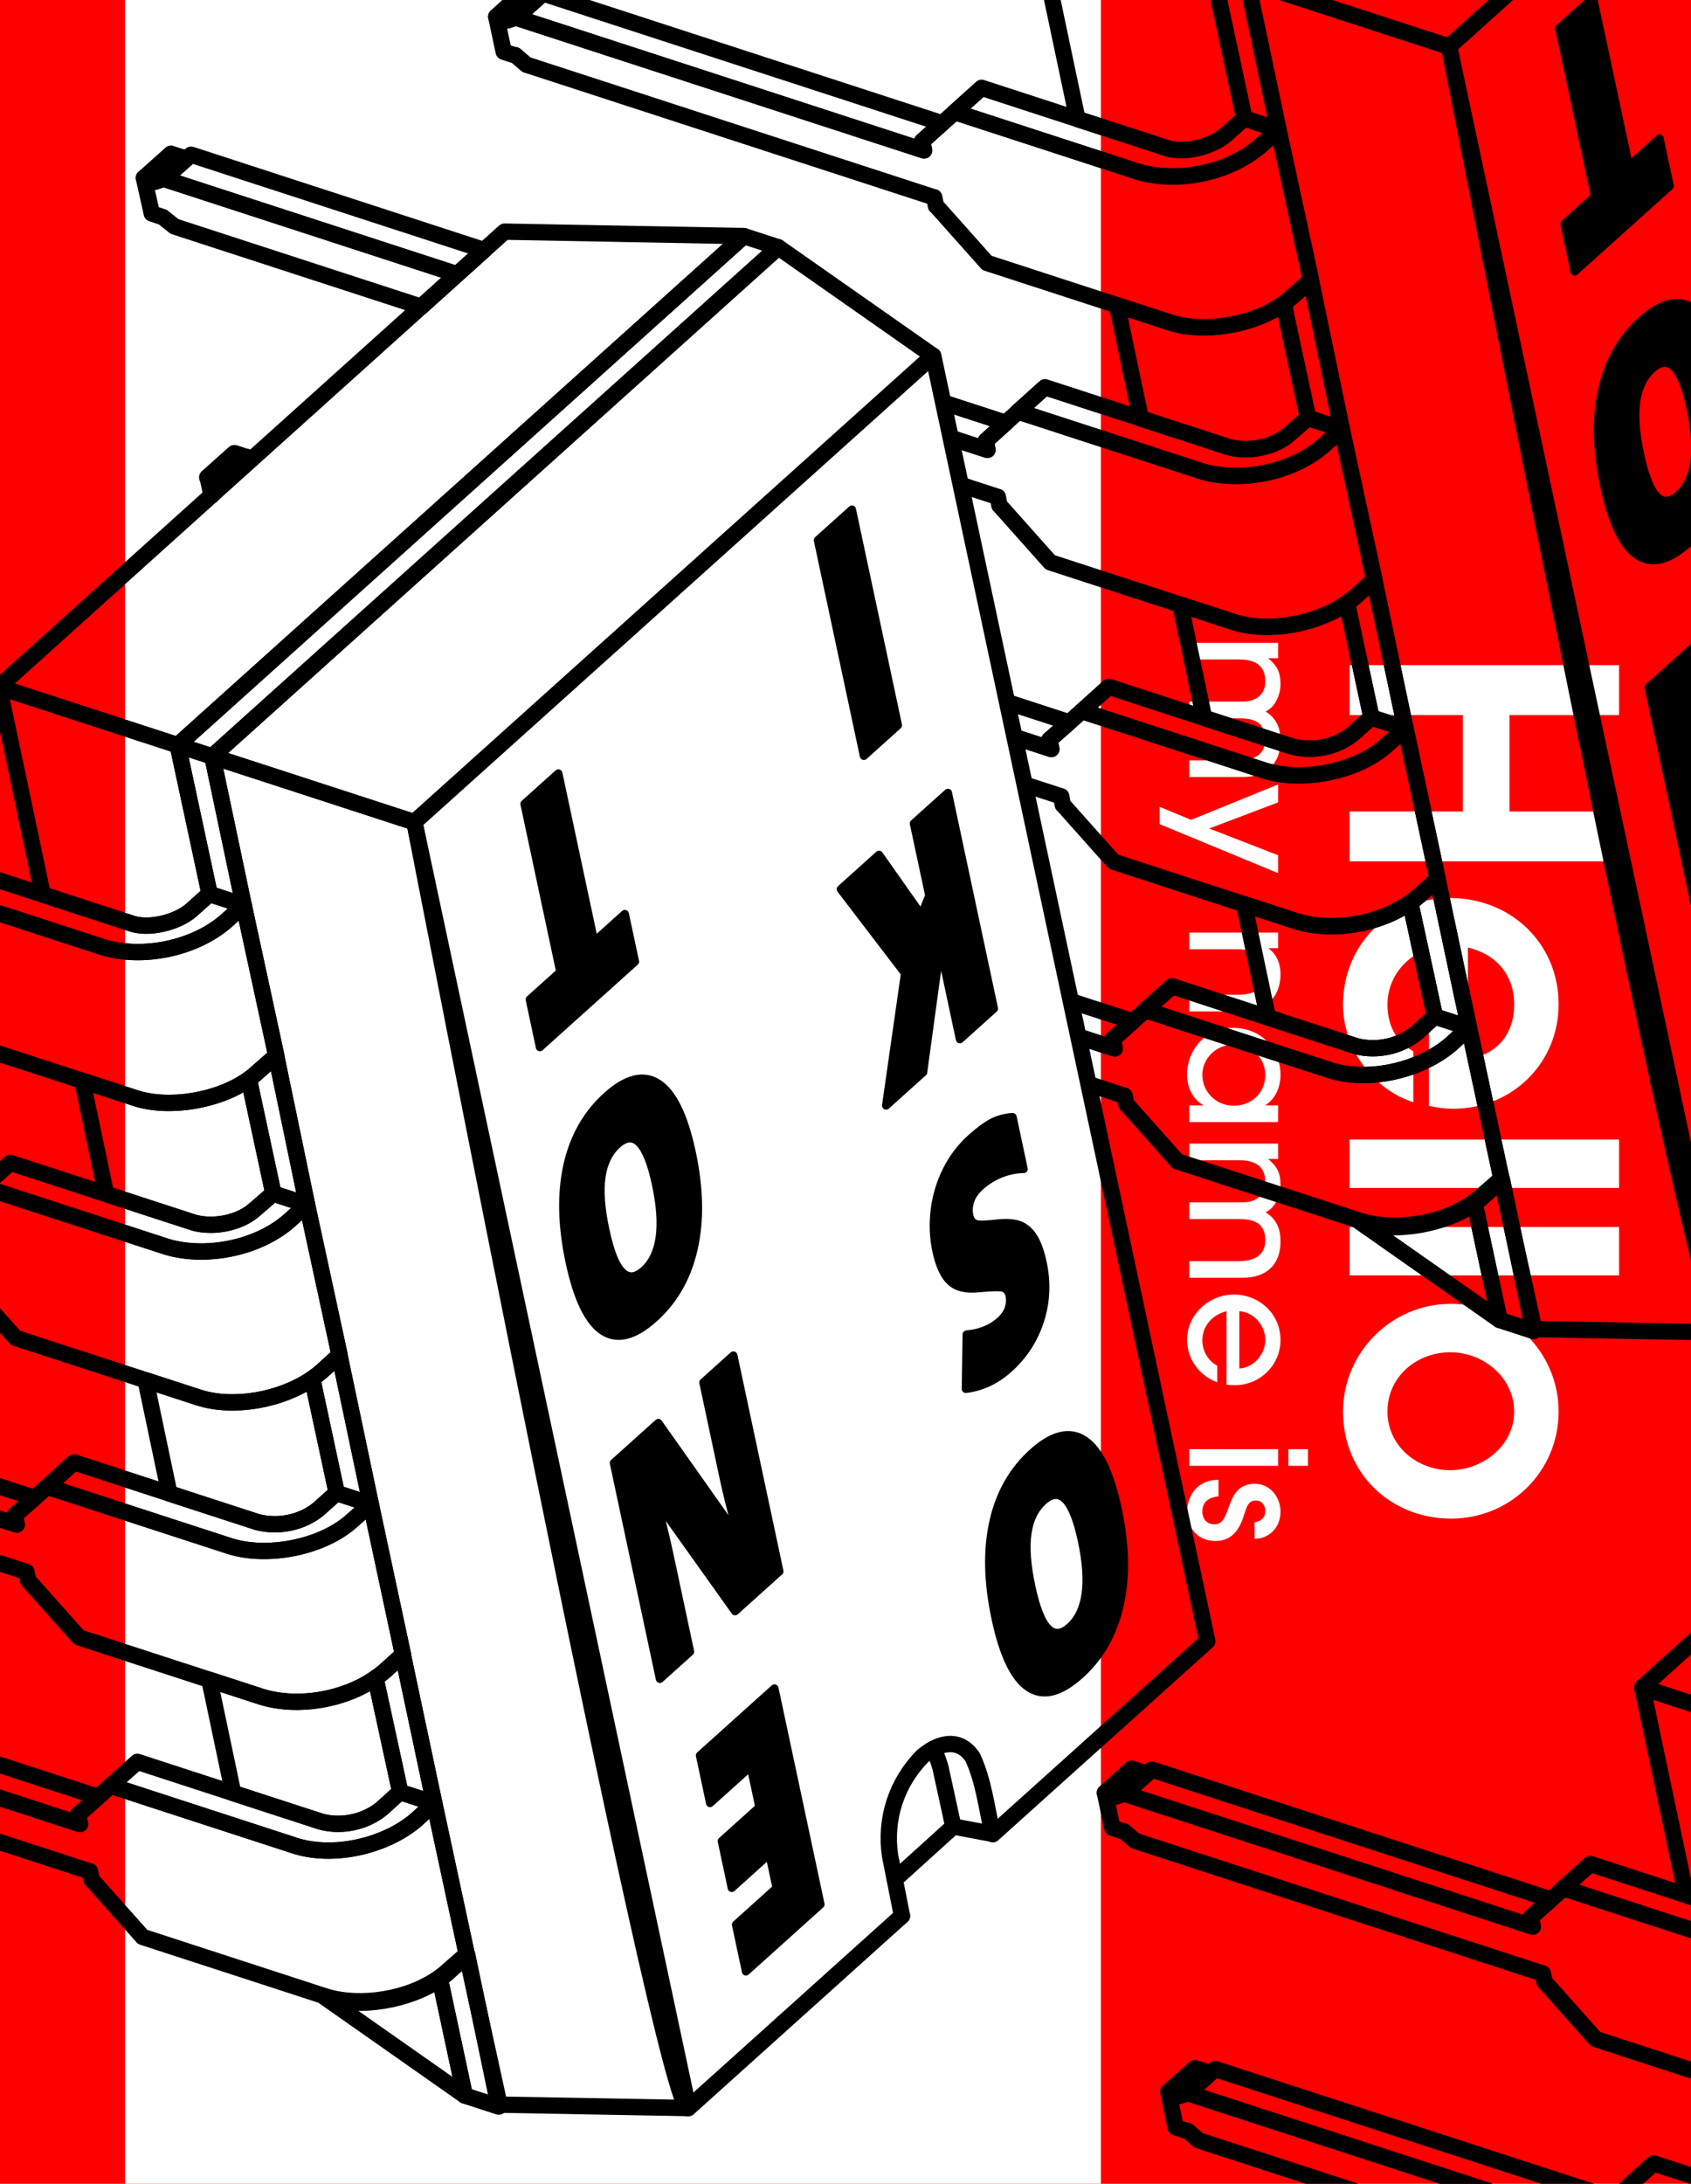 <?xml version="1.0" encoding="UTF-8"?>
<!-- Generated by Pixelmator Pro 3.7 -->
<svg width="639" height="825" viewBox="0 0 639 825" xmlns="http://www.w3.org/2000/svg">
    <g id="Group">
        <path id="Rectangle" fill="#ff0000" fill-rule="evenodd" stroke="none" d="M -62 -35 L -62 892 L 673 892 L 673 -35 Z"/>
        <path id="rect3773" fill="#ffffff" stroke="none" d="M 416 0 L 416 825 L 47.256 825 L 47.256 0 Z"/>
        <g id="text">
            <g id="text3761">
                <path id="path3955" fill="#ffffff" stroke="none" d="M 509.98 325.409 L 611.817 325.409 L 611.817 306.571 L 570.394 306.571 L 570.394 270.134 L 611.817 270.134 L 611.817 251.296 L 509.98 251.296 L 509.98 270.134 L 552.779 270.134 L 552.779 306.571 L 509.98 306.571 L 509.98 325.409"/>
                <path id="path3957" fill="#ffffff" stroke="none" d="M 549.201 418.866 C 571.357 418.866 588.972 401.678 588.972 379.403 C 588.972 356.303 570.807 339.253 547.963 339.253 C 525.256 339.253 507.503 356.716 507.503 379.541 C 507.503 395.766 518.513 411.441 534.063 416.391 L 534.063 397.141 C 527.32 393.428 524.292 386.966 524.292 379.541 C 524.292 371.978 528.146 365.103 534.476 360.978 C 536.128 359.878 537.917 358.916 539.981 358.503 L 539.981 417.766 C 543.008 418.453 546.173 418.866 549.201 418.866 M 554.706 400.166 L 554.706 357.953 C 565.577 360.566 572.183 368.403 572.183 379.541 C 572.183 390.678 565.715 398.378 554.706 400.166"/>
                <path id="path3959" fill="#ffffff" stroke="none" d="M 509.98 448.789 L 611.817 448.789 L 611.817 430.502 L 509.98 430.502 L 509.98 448.789"/>
                <path id="path3961" fill="#ffffff" stroke="none" d="M 509.98 481.822 L 611.817 481.822 L 611.817 463.534 L 509.98 463.534 L 509.98 481.822"/>
                <path id="path3963" fill="#ffffff" stroke="none" d="M 548.375 573.704 C 570.807 573.704 588.972 555.829 588.972 533.279 C 588.972 510.729 570.532 492.579 548.1 492.579 C 525.806 492.579 507.503 511.004 507.503 533.279 C 507.503 556.379 525.256 573.704 548.375 573.704 M 547.963 555.416 C 535.439 555.416 524.292 546.204 524.292 533.279 C 524.292 520.079 535.302 510.866 548.1 510.866 C 560.486 510.866 572.183 520.354 572.183 533.279 C 572.183 546.204 560.21 555.416 547.963 555.416"/>
            </g>
            <g id="text3769">
                <path id="path3966" fill="#ffffff" stroke="none" d="M 449.429 293.544 L 469.653 293.544 C 478.312 293.544 483.883 288.764 483.883 279.871 C 483.883 274.97 482.369 271.401 478.251 268.799 C 482.006 267.045 483.883 262.326 483.883 258.393 C 483.883 253.977 482.611 251.557 479.341 248.774 L 479.341 248.653 L 482.974 248.653 L 482.974 242.845 L 449.429 242.845 L 449.429 249.137 L 468.139 249.137 C 473.771 249.137 478.13 250.952 478.13 257.425 C 478.13 260.027 477.222 262.205 474.982 263.657 C 472.741 265.048 470.622 265.048 468.079 265.048 L 449.429 265.048 L 449.429 271.34 L 468.139 271.34 C 473.649 271.34 478.13 272.792 478.13 279.326 C 478.13 285.497 473.347 287.252 468.079 287.252 L 449.429 287.252 L 449.429 293.544"/>
                <path id="path3968" fill="#ffffff" stroke="none" d="M 482.974 329.868 L 482.974 323.092 L 456.937 312.989 L 482.974 303.127 L 482.974 296.351 L 450.095 309.722 L 438.227 304.821 L 438.227 311.355 L 482.974 329.868"/>
                <path id="path3970" fill="#ffffff" stroke="none" d="M 449.429 382.088 L 469.29 382.088 C 472.257 382.088 475.345 381.604 477.888 379.971 C 482.006 377.369 483.883 372.892 483.883 368.113 C 483.883 364.241 482.611 360.732 479.402 358.312 L 479.402 358.191 L 482.974 358.191 L 482.974 352.322 L 449.429 352.322 L 449.429 358.614 L 467.715 358.614 C 473.347 358.614 478.13 361.276 478.13 367.447 C 478.13 374.102 473.347 375.796 467.655 375.796 L 449.429 375.796 L 449.429 382.088"/>
                <path id="path3972" fill="#ffffff" stroke="none" d="M 449.429 423.897 L 482.974 423.897 L 482.974 417.605 L 478.251 417.605 L 478.251 417.484 C 482.066 415.003 483.883 410.587 483.883 406.11 C 483.883 395.946 476.253 388.323 466.081 388.323 C 455.968 388.323 448.581 396.067 448.581 406.11 C 448.581 410.708 450.579 415.124 454.636 417.484 L 454.636 417.605 L 449.429 417.605 L 449.429 423.897 M 466.141 417.726 C 459.662 417.726 454.334 412.583 454.334 406.049 C 454.334 399.636 459.844 394.615 466.141 394.615 C 472.681 394.615 478.13 399.455 478.13 406.11 C 478.13 412.946 472.862 417.726 466.141 417.726"/>
                <path id="path3974" fill="#ffffff" stroke="none" d="M 449.429 482.724 L 469.653 482.724 C 478.312 482.724 483.883 477.945 483.883 469.051 C 483.883 464.151 482.369 460.581 478.251 457.98 C 482.006 456.225 483.883 451.506 483.883 447.574 C 483.883 443.157 482.611 440.737 479.341 437.954 L 479.341 437.833 L 482.974 437.833 L 482.974 432.025 L 449.429 432.025 L 449.429 438.317 L 468.139 438.317 C 473.771 438.317 478.13 440.132 478.13 446.606 C 478.13 449.207 477.222 451.385 474.982 452.837 C 472.741 454.229 470.622 454.229 468.079 454.229 L 449.429 454.229 L 449.429 460.521 L 468.139 460.521 C 473.649 460.521 478.13 461.973 478.13 468.507 C 478.13 474.678 473.347 476.432 468.079 476.432 L 449.429 476.432 L 449.429 482.724"/>
                <path id="path3976" fill="#ffffff" stroke="none" d="M 466.625 523.302 C 476.071 523.302 483.883 515.74 483.883 506.241 C 483.883 496.44 475.95 489.059 466.262 489.059 C 456.877 489.059 448.581 496.561 448.581 506.12 C 448.581 513.44 453.122 519.672 459.965 522.213 L 459.965 515.921 C 456.453 514.106 454.334 510.294 454.334 506.362 C 454.334 500.856 458.269 496.621 463.477 495.351 L 463.477 523.12 C 464.506 523.241 465.596 523.302 466.625 523.302 M 468.321 517.01 L 468.321 495.351 C 473.831 495.714 478.13 500.736 478.13 506.18 C 478.13 511.625 473.831 516.647 468.321 517.01"/>
                <path id="path3978" fill="#ffffff" stroke="none" d="M 486.85 553.764 L 494.237 553.764 L 494.237 547.472 L 486.85 547.472 L 486.85 553.764 M 449.429 553.764 L 482.974 553.764 L 482.974 547.472 L 449.429 547.472 L 449.429 553.764"/>
                <path id="path3980" fill="#ffffff" stroke="none" d="M 459.299 582.155 C 465.778 582.155 468.503 577.557 470.198 572.052 C 470.925 569.753 471.591 566.849 474.558 566.849 C 476.798 566.849 478.13 568.664 478.13 570.781 C 478.13 573.322 476.495 574.774 474.073 575.077 L 474.073 581.369 C 479.886 581.248 483.883 576.831 483.883 571.084 C 483.883 565.578 479.947 560.557 474.194 560.557 C 462.326 560.557 465.959 575.863 458.935 575.863 C 456.029 575.863 454.334 573.806 454.334 571.023 C 454.334 567.272 456.998 565.578 460.449 565.336 L 460.449 559.044 C 455.181 559.044 451.124 561.646 449.368 566.607 C 448.884 567.998 448.581 569.45 448.581 570.902 C 448.581 577.315 452.699 582.155 459.299 582.155"/>
            </g>
        </g>
    </g>
    <g id="dip8-bw-copy">
        <g id="g2881-3">
            <g id="text8475-8-8"/>
            <g id="g6263-2">
                <g id="g2343-6">
                    <path id="path5131-8" fill="none" stroke="#000000" stroke-width="6.176" stroke-linecap="round" stroke-linejoin="round" d="M 731.84 430.786 L 651.131 503.384 C 643.04 510.662 547.609 17.627 547.609 17.627 M 743.556 -158.61 L 743.641 -158.611 L 847.207 327.013 L 766.147 399.926"/>
                    <path id="polygon5135-9" fill="none" stroke="#000000" stroke-width="6.176" stroke-linecap="round" stroke-linejoin="round" d="M 245.708 223.295 L 249.994 224.69 L 239.818 233.844 L 235.611 232.475 L 235.611 232.387 Z"/>
                    <path id="polygon5137-1" fill="none" stroke="#000000" stroke-width="6.176" stroke-linecap="round" stroke-linejoin="round" d="M 273.932 337.814 L 263.755 346.968 L 259.548 345.599 L 259.548 345.511 L 269.645 336.419 Z"/>
                    <path id="polygon5151-4" fill="none" stroke="#000000" stroke-width="6.176" stroke-linecap="round" stroke-linejoin="round" d="M 267.074 345.941 L 267.153 345.878 L 277.25 336.787 L 428.066 385.856 L 420.486 392.607 L 421.223 396.095 Z"/>
                    <path id="polygon5153-8" fill="none" stroke="#000000" stroke-width="6.176" stroke-linecap="round" stroke-linejoin="round" d="M 243.139 232.817 L 243.216 232.754 L 253.264 223.822 L 404.05 272.882 L 396.548 279.483 L 397.286 282.97 Z"/>
                    <path id="path5155-8" fill="none" stroke="#000000" stroke-width="6.176" stroke-linecap="round" stroke-linejoin="round" d="M 531.116 275.25 L 543.256 332.014 L 543.191 332.025 L 543.227 332.183 L 543.139 332.184 L 536.428 338.251 C 535.324 339.206 534.154 340.115 532.885 340.958 C 521.065 349.229 503.76 352.142 490.2 348.137 L 470.117 341.603 L 420.824 325.565 L 401.667 304.058 L 401.602 304.067 L 401.016 300.833 L 400.952 300.841 L 246.8 250.687 L 242.756 247.118 L 242.657 247.232 L 238.371 245.837 L 235.606 232.473 L 239.816 233.843 L 243.213 232.753 L 243.132 232.815 L 397.281 282.969 L 396.54 279.48 L 404.042 272.879 L 408.843 268.648 L 478.014 291.153 C 492.368 295.589 513.162 291.5 524.243 281.265 Z"/>
                    <path id="path5157-7" fill="none" stroke="#000000" stroke-width="6.176" stroke-linecap="round" stroke-linejoin="round" d="M 266.693 360.242 L 266.594 360.356 L 262.308 358.961 L 259.546 345.598 L 263.753 346.967 L 267.15 345.878 L 267.069 345.939 L 421.221 396.094 L 420.48 392.605 L 428.061 385.854 L 432.833 381.617 L 502 404.12 C 516.712 409.083 536.67 404.487 548.336 394.442 L 555.101 388.217 L 567.349 445.189 L 567.284 445.2 L 567.318 445.357 L 567.233 445.358 L 560.357 451.373 C 559.309 452.346 558.162 453.263 556.978 454.106 C 545.352 462.408 527.256 465.24 514.125 461.26 L 494.041 454.726 L 444.909 438.74 L 425.751 417.233 L 425.655 417.26 L 424.98 413.939 L 424.883 413.966 L 270.895 363.865 Z"/>
                    <path id="path5169-1" fill="none" stroke="#000000" stroke-width="6.176" stroke-linecap="round" stroke-linejoin="round" d="M 432.84 381.616 L 432.784 381.598 L 442.909 372.603 L 479.107 384.38 L 512.128 395.124 L 512.289 395.176 C 520.179 397.275 529.023 395.354 535.322 390.205 L 542.164 384.005 L 542.243 384.03 L 555.1 388.213 L 548.334 394.439 C 536.669 404.481 516.707 409.078 501.998 404.117 Z"/>
                    <path id="path5171-9" fill="none" stroke="#000000" stroke-width="6.176" stroke-linecap="round" stroke-linejoin="round" d="M 408.798 268.633 L 418.974 259.479 L 455.011 271.204 L 488.19 282 C 496.1 284.046 505.063 282.31 511.387 277.082 L 518.154 271.032 L 518.26 271.067 L 531.116 275.25 L 524.243 281.265 C 513.163 291.497 492.369 295.587 478.014 291.153 L 408.848 268.649 Z"/>
                    <path id="path5173-3" fill="none" stroke="#000000" stroke-width="6.176" stroke-linecap="round" stroke-linejoin="round" d="M 384.781 155.483 L 384.702 155.457 L 394.878 146.304 L 431.076 158.081 L 464.256 168.876 L 464.417 168.929 C 471.849 170.908 481.62 169.025 487.293 163.907 L 494.219 157.909 L 494.325 157.944 L 507.025 162.076 L 500.311 168.143 C 488.589 178.461 469.004 182.447 454.085 178.032 Z"/>
                    <path id="path5175-1" fill="none" stroke="#000000" stroke-width="6.176" stroke-linecap="round" stroke-linejoin="round" d="M 446.019 228.426 L 396.884 212.44 L 377.727 190.933 L 377.662 190.942 L 377.073 187.707 L 377.009 187.715 L 222.86 137.562 L 218.813 133.992 L 218.714 134.106 L 214.269 132.66 L 211.505 119.296 L 215.868 120.715 L 219.052 119.732 L 218.971 119.794 L 373.123 169.948 L 372.543 166.512 L 380.046 159.739 L 384.77 155.482 L 454.063 178.028 C 468.981 182.446 488.566 178.459 500.289 168.138 L 507.003 162.071 L 519.302 218.887 L 519.237 218.898 L 519.271 219.055 L 519.185 219.057 L 512.471 225.124 C 511.368 226.078 510.199 226.989 508.957 227.84 C 497.19 235.949 479.174 239.161 466.089 234.96 L 446.018 228.429 Z"/>
                    <path id="polygon5177-1" fill="none" stroke="#000000" stroke-width="6.176" stroke-linecap="round" stroke-linejoin="round" d="M 373.138 169.953 L 218.989 119.8 L 219.068 119.737 L 229.165 110.646 L 380.063 159.742 L 372.559 166.517 Z"/>
                    <path id="polygon5179-4" fill="none" stroke="#000000" stroke-width="6.176" stroke-linecap="round" stroke-linejoin="round" d="M 221.563 110.279 L 226.005 111.724 L 215.881 120.719 L 211.515 119.299 L 211.514 119.211 Z"/>
                    <path id="polygon5181-9" fill="none" stroke="#000000" stroke-width="6.176" stroke-linecap="round" stroke-linejoin="round" d="M 197.623 -2.846 L 201.909 -1.451 L 191.733 7.702 L 187.526 6.334 L 187.526 6.246 Z"/>
                    <path id="polygon5183-5" fill="none" stroke="#000000" stroke-width="6.176" stroke-linecap="round" stroke-linejoin="round" d="M 349.201 56.829 L 195.054 6.676 L 195.13 6.613 L 205.228 -2.478 L 356.043 46.591 L 348.466 53.342 Z"/>
                    <path id="path5185-9" fill="none" stroke="#000000" stroke-width="6.176" stroke-linecap="round" stroke-linejoin="round" d="M 483.083 48.95 L 495.379 105.765 L 495.316 105.777 L 495.35 105.934 L 495.265 105.935 L 488.389 111.95 C 487.368 112.931 486.223 113.849 485.031 114.716 C 473.561 122.893 454.885 125.975 442.161 121.835 L 422.079 115.302 L 372.947 99.316 L 353.787 77.808 L 353.693 77.836 L 353.015 74.514 L 352.921 74.542 L 198.931 24.44 L 194.725 20.819 L 194.626 20.933 L 190.34 19.538 L 187.526 6.334 L 191.733 7.702 L 195.13 6.613 L 195.049 6.675 L 349.198 56.828 L 348.461 53.341 L 356.04 46.593 L 360.814 42.352 L 429.977 64.855 C 445.044 69.348 464.437 65.329 476.368 55.019 Z"/>
                    <path id="path5187-0" fill="none" stroke="#000000" stroke-width="6.176" stroke-linecap="round" stroke-linejoin="round" d="M 360.764 42.333 L 370.94 33.179 L 407.136 44.956 L 440.157 55.7 L 440.318 55.752 C 447.106 58.282 458.055 55.466 463.353 50.782 L 470.12 44.732 L 470.226 44.767 L 483.085 48.951 L 476.371 55.018 C 464.441 65.327 445.053 69.348 429.981 64.853 L 360.817 42.35 Z"/>
                    <path id="path5197-7" fill="none" stroke="#000000" stroke-width="6.176" stroke-linecap="round" stroke-linejoin="round" d="M 566.64 498.661 L 513.475 461.35 L 514.425 461.659 C 526.567 466.078 545.941 462.638 557.221 454.688 L 557.247 454.697 Z"/>
                    <path id="path5199-5" fill="none" stroke="#000000" stroke-width="6.176" stroke-linecap="round" stroke-linejoin="round" d="M 567.615 445.755 L 579.497 502.842 L 566.641 498.659 L 557.243 454.699 L 557.217 454.69 C 558.432 453.824 559.577 452.913 560.604 451.933 L 567.529 445.759 Z"/>
                    <path id="path5213-0" fill="none" stroke="#000000" stroke-width="6.176" stroke-linecap="round" stroke-linejoin="round" d="M 542.167 384.005 L 535.324 390.206 C 529.026 395.355 520.177 397.274 512.292 395.177 L 512.13 395.124 L 479.112 384.382 L 470.12 341.604 L 490.202 348.138 C 503.764 352.141 521.068 349.227 532.887 340.959 L 532.916 340.968 L 542.227 383.937 Z"/>
                    <path id="path5215-6" fill="none" stroke="#000000" stroke-width="6.176" stroke-linecap="round" stroke-linejoin="round" d="M 542.219 383.935 L 532.908 340.966 L 532.879 340.956 C 534.149 340.111 535.324 339.206 536.423 338.25 L 543.134 332.182 L 543.222 332.181 L 555.099 388.216 L 542.242 384.033 Z"/>
                    <path id="path5217-4" fill="none" stroke="#000000" stroke-width="6.176" stroke-linecap="round" stroke-linejoin="round" d="M 518.151 271.031 L 511.384 277.081 C 505.06 282.309 496.098 284.046 488.188 281.999 L 455.008 271.203 L 446.019 228.426 L 466.101 234.96 C 479.186 239.159 497.201 235.95 508.968 227.841 L 518.227 270.968 Z"/>
                    <path id="path5219-7" fill="none" stroke="#000000" stroke-width="6.176" stroke-linecap="round" stroke-linejoin="round" d="M 518.23 270.969 L 508.971 227.841 C 510.214 226.988 511.387 226.082 512.485 225.125 L 519.199 219.059 L 519.285 219.057 L 531.11 275.251 L 518.253 271.068 Z"/>
                    <path id="path5221-8" fill="none" stroke="#000000" stroke-width="6.176" stroke-linecap="round" stroke-linejoin="round" d="M 494.214 157.907 L 487.288 163.905 C 481.614 169.023 471.844 170.904 464.412 168.927 L 464.25 168.875 L 431.071 158.079 L 422.079 115.302 L 442.161 121.835 C 454.89 125.977 473.566 122.895 485.031 114.716 L 494.29 157.844 Z"/>
                    <path id="path5223-4" fill="none" stroke="#000000" stroke-width="6.176" stroke-linecap="round" stroke-linejoin="round" d="M 494.295 157.846 L 485.036 114.718 C 486.229 113.848 487.376 112.934 488.395 111.951 L 495.27 105.937 L 495.355 105.936 L 507.019 162.077 L 494.319 157.944 Z"/>
                    <path id="path5225-0" fill="none" stroke="#000000" stroke-width="6.176" stroke-linecap="round" stroke-linejoin="round" d="M 470.118 44.732 L 463.351 50.781 C 458.053 55.463 447.098 58.28 440.316 55.751 L 440.154 55.699 L 407.136 44.956 L 390.605 -33.456 L 458.152 -11.479 L 470.194 44.669 Z"/>
                    <path id="polygon5227-0" fill="none" stroke="#000000" stroke-width="6.176" stroke-linecap="round" stroke-linejoin="round" d="M 471.169 -7.243 L 471.249 -7.217 L 483.083 48.95 L 470.224 44.766 L 470.196 44.669 L 458.152 -11.479 L 458.31 -11.427 Z"/>
                    <path id="polygon5229-6" fill="none" stroke="#000000" stroke-width="6.176" stroke-linecap="round" stroke-linejoin="round" d="M 471.248 -7.305 L 471.169 -7.243 L 458.31 -11.427 L 458.152 -11.479 L 672.065 -203.815 L 685.082 -199.58 Z"/>
                    <path id="polygon5231-2" fill="none" stroke="#000000" stroke-width="6.176" stroke-linecap="round" stroke-linejoin="round" d="M 390.605 -33.456 L 390.601 -33.544 L 470.918 -105.843 L 477.746 -111.99 L 550.142 -177.122 L 563.753 -189.372 L 573.93 -198.526 L 581.669 -205.488 L 672.065 -203.815 L 458.152 -11.479 Z"/>
                    <path id="polygon5237-4" fill="none" stroke="#000000" stroke-width="6.176" stroke-linecap="round" stroke-linejoin="round" d="M 483.083 48.95 L 471.249 -7.217 L 471.328 -7.191 L 547.53 17.601 L 547.609 17.627 L 651.131 503.384 L 579.745 502.102 L 567.324 445.356 L 567.288 445.198 L 567.352 445.19 L 555.105 388.215 L 543.228 332.18 L 543.192 332.022 L 543.253 332.013 L 531.116 275.25 L 519.291 219.056 L 519.254 218.898 L 519.316 218.889 L 507.02 162.074 L 495.353 105.932 L 495.317 105.774 L 495.379 105.765 Z"/>
                    <path id="polygon5239-1" fill="none" stroke="#000000" stroke-width="6.176" stroke-linecap="round" stroke-linejoin="round" d="M 547.53 17.601 L 471.328 -7.191 L 471.249 -7.217 L 471.248 -7.305 L 685.082 -199.58 L 743.556 -158.61 L 547.608 17.539 Z"/>
                </g>
            </g>
            <g id="text8475-2-9-0-5">
                <path id="path13238-1-8" fill="#000000" stroke="#000000" stroke-width="3.088" stroke-linecap="round" stroke-linejoin="round" d="M 589.189 10.692 L 602.001 -0.816 L 615.54 62.687 L 627.12 52.282 L 630.963 70.283 L 595.014 102.596 L 591.175 84.585 L 602.725 74.205 Z M 606.241 183.737 C 603.316 170.016 603.051 157.827 605.443 147.171 C 607.837 136.515 612.808 127.794 620.356 121.01 C 627.798 114.315 634.273 112.768 639.781 116.37 C 645.268 119.987 649.473 128.662 652.4 142.373 C 655.292 155.947 655.533 168.071 653.117 178.754 C 650.692 189.479 645.714 198.231 638.187 205 C 630.639 211.785 624.16 213.376 618.75 209.783 C 613.343 206.18 609.174 197.495 606.241 183.737 Z M 638.88 154.396 C 635.519 138.633 630.647 133.621 624.269 139.35 C 621.025 142.265 619.031 146.344 618.292 151.566 C 617.529 156.815 618.011 163.498 619.738 171.604 C 621.474 179.747 623.556 185.027 625.981 187.456 C 628.39 189.948 631.175 189.768 634.334 186.928 C 640.756 181.157 642.274 170.306 638.88 154.396 Z M 622.969 259.689 L 639.778 244.573 L 669.353 286.453 L 669.647 286.186 C 667.308 277.52 665.631 270.81 664.617 266.046 L 656.78 229.282 L 668.134 219.076 L 685.521 300.637 L 668.779 315.696 L 639.437 274.525 L 639.239 274.71 C 641.296 282.651 642.854 289.119 643.917 294.102 L 651.777 330.987 L 640.357 341.251 Z M 655.494 370.187 L 683.659 344.855 L 701.052 426.439 L 672.885 451.779 L 669.114 434.086 L 684.463 420.278 L 681.727 407.441 L 667.514 420.228 L 663.743 402.537 L 677.956 389.752 L 674.673 374.35 L 659.324 388.155 Z M 712.933 -100.493 L 730.319 -19.011 L 717.443 -7.434 L 700.06 -88.926 Z M 708.71 42.918 L 723.172 29.922 L 739.19 52.665 L 742.153 45.35 L 736.337 18.088 L 749.209 6.521 L 766.599 88.027 L 753.728 99.594 L 746.174 64.189 C 745.993 66.969 745.428 71.615 744.473 78.147 L 739.847 112.078 L 725.838 124.667 L 732.997 74.707 Z M 744.858 179.603 C 743.779 174.547 743.566 169.376 744.219 164.092 C 744.878 158.843 746.377 153.868 748.72 149.145 C 751.073 144.459 754.14 140.412 757.922 137.017 C 761.079 134.176 763.807 132.168 766.106 130.982 C 768.412 129.843 770.924 129.179 773.64 128.999 L 777.828 148.628 C 774.925 148.668 772.028 149.252 769.127 150.401 C 766.234 151.586 763.686 153.166 761.481 155.152 C 759.578 156.862 758.302 158.675 757.656 160.58 C 757.015 162.532 756.884 164.401 757.265 166.187 C 757.501 167.305 757.893 168.1 758.434 168.593 C 758.962 169.137 759.718 169.474 760.7 169.613 C 761.661 169.767 764.134 169.621 768.11 169.196 C 771.718 168.831 774.541 169.083 776.582 169.95 C 778.602 170.834 780.303 172.405 781.686 174.665 C 783.048 176.94 784.158 180.084 785.012 184.105 C 786.614 191.616 786.275 198.903 783.995 205.954 C 781.713 213.016 777.793 219.047 772.236 224.048 C 767.329 228.457 761.909 231.003 755.971 231.695 L 756.267 211.15 C 761.444 210.663 765.645 208.964 768.867 206.065 C 770.531 204.571 771.633 202.984 772.177 201.295 C 772.719 199.616 772.833 198.025 772.515 196.541 C 772.175 194.938 771.393 193.937 770.172 193.528 C 768.93 193.135 765.821 193.187 760.847 193.672 C 756.088 194.183 752.53 193.33 750.174 191.105 C 747.804 188.942 746.035 185.098 744.858 179.603 Z M 767.209 318.438 C 764.281 304.716 764.012 292.526 766.402 281.869 C 768.795 271.201 773.762 262.48 781.309 255.694 C 788.744 249.009 795.218 247.462 800.73 251.054 C 806.218 254.671 810.424 263.346 813.351 277.068 C 816.247 290.644 816.489 302.769 814.077 313.453 C 811.652 324.189 806.678 332.942 799.153 339.712 C 791.608 346.498 785.131 348.089 779.724 344.486 C 774.316 340.883 770.142 332.207 767.209 318.438 Z M 799.835 289.094 C 796.474 273.319 791.602 268.307 785.223 274.047 C 781.981 276.962 779.987 281.041 779.25 286.264 C 778.489 291.513 778.972 298.197 780.702 306.304 C 782.44 314.447 784.52 319.738 786.945 322.168 C 789.357 324.649 792.142 324.469 795.299 321.628 C 801.719 315.856 803.234 305.005 799.835 289.094 Z"/>
            </g>
        </g>
    </g>
    <g id="dip8-bw-copy-2">
        <g id="g1">
            <g id="g2"/>
            <g id="g3">
                <g id="g4">
                    <path id="path1" fill="none" stroke="#000000" stroke-width="6.176" stroke-linecap="round" stroke-linejoin="round" d="M 614.781 826.483 L 614.702 826.457 L 624.878 817.304 L 661.076 829.081 L 694.256 839.876 L 694.417 839.929 C 701.849 841.908 711.62 840.025 717.293 834.907 L 724.219 828.909 L 724.325 828.944 L 737.025 833.076 L 730.311 839.143 C 718.589 849.461 699.004 853.447 684.085 849.032 Z"/>
                    <path id="path2" fill="none" stroke="#000000" stroke-width="6.176" stroke-linecap="round" stroke-linejoin="round" d="M 676.019 899.426 L 626.884 883.44 L 607.727 861.933 L 607.662 861.942 L 607.073 858.707 L 607.009 858.715 L 452.86 808.562 L 448.813 804.992 L 448.714 805.106 L 444.269 803.66 L 441.505 790.296 L 445.868 791.715 L 449.052 790.732 L 448.971 790.794 L 603.123 840.948 L 602.544 837.512 L 610.046 830.739 L 614.77 826.482 L 684.063 849.028 C 698.981 853.446 718.566 849.459 730.289 839.138 L 737.003 833.071 L 749.302 889.887 L 749.237 889.898 L 749.271 890.055 L 749.185 890.057 L 742.471 896.124 C 741.368 897.078 740.199 897.989 738.957 898.84 C 727.19 906.949 709.174 910.161 696.089 905.96 L 676.018 899.429 Z"/>
                    <path id="path3" fill="none" stroke="#000000" stroke-width="6.176" stroke-linecap="round" stroke-linejoin="round" d="M 603.138 840.953 L 448.989 790.8 L 449.068 790.737 L 459.165 781.646 L 610.063 830.742 L 602.559 837.517 Z"/>
                    <path id="path4" fill="none" stroke="#000000" stroke-width="6.176" stroke-linecap="round" stroke-linejoin="round" d="M 451.563 781.279 L 456.005 782.724 L 445.881 791.719 L 441.515 790.299 L 441.514 790.211 Z"/>
                    <path id="path5" fill="none" stroke="#000000" stroke-width="6.176" stroke-linecap="round" stroke-linejoin="round" d="M 427.623 668.154 L 431.909 669.549 L 421.733 678.702 L 417.526 677.334 L 417.526 677.246 Z"/>
                    <path id="path6" fill="none" stroke="#000000" stroke-width="6.176" stroke-linecap="round" stroke-linejoin="round" d="M 579.201 727.829 L 425.054 677.676 L 425.13 677.613 L 435.228 668.522 L 586.043 717.591 L 578.466 724.342 Z"/>
                    <path id="path7" fill="none" stroke="#000000" stroke-width="6.176" stroke-linecap="round" stroke-linejoin="round" d="M 713.083 719.95 L 725.379 776.765 L 725.316 776.777 L 725.35 776.934 L 725.265 776.935 L 718.389 782.95 C 717.368 783.931 716.223 784.849 715.031 785.716 C 703.561 793.893 684.885 796.975 672.161 792.835 L 652.079 786.302 L 602.947 770.316 L 583.787 748.808 L 583.693 748.836 L 583.015 745.514 L 582.921 745.542 L 428.931 695.44 L 424.725 691.819 L 424.626 691.933 L 420.34 690.538 L 417.526 677.334 L 421.733 678.702 L 425.13 677.613 L 425.049 677.675 L 579.198 727.828 L 578.461 724.341 L 586.04 717.593 L 590.814 713.352 L 659.977 735.855 C 675.044 740.348 694.437 736.329 706.368 726.019 Z"/>
                    <path id="path8" fill="none" stroke="#000000" stroke-width="6.176" stroke-linecap="round" stroke-linejoin="round" d="M 590.764 713.333 L 600.94 704.179 L 637.136 715.956 L 670.157 726.7 L 670.318 726.752 C 677.106 729.282 688.055 726.466 693.354 721.782 L 700.12 715.732 L 700.226 715.767 L 713.085 719.951 L 706.371 726.018 C 694.441 736.327 675.053 740.348 659.981 735.853 L 590.817 713.35 Z"/>
                    <path id="path9" fill="none" stroke="#000000" stroke-width="6.176" stroke-linecap="round" stroke-linejoin="round" d="M 700.118 715.732 L 693.351 721.781 C 688.053 726.463 677.098 729.28 670.316 726.751 L 670.154 726.699 L 637.136 715.956 L 620.605 637.544 L 688.152 659.521 L 700.194 715.669 Z"/>
                    <path id="path10" fill="none" stroke="#000000" stroke-width="6.176" stroke-linecap="round" stroke-linejoin="round" d="M 620.605 637.544 L 620.601 637.456 L 700.918 565.157 L 707.746 559.01 L 780.142 493.878 L 793.753 481.628 L 803.93 472.474 L 811.669 465.512 L 902.065 467.185 L 688.152 659.521 Z"/>
                    <path id="path11" fill="none" stroke="#000000" stroke-width="6.176" stroke-linecap="round" stroke-linejoin="round" d="M 713.083 719.95 L 701.249 663.783 L 701.328 663.809 L 777.53 688.601 L 777.609 688.627 L 881.131 1174.384 L 809.745 1173.102 L 797.324 1116.356 L 797.288 1116.198 L 797.352 1116.19 L 785.105 1059.215 L 773.228 1003.18 L 773.192 1003.022 L 773.253 1003.013 L 761.116 946.25 L 749.291 890.056 L 749.254 889.898 L 749.316 889.889 L 737.02 833.074 L 725.353 776.932 L 725.317 776.774 L 725.379 776.765 Z"/>
                </g>
            </g>
        </g>
    </g>
    <path id="Shape" fill="#ffffff" fill-rule="evenodd" stroke="none" d="M 48 215.34 C 63.112 201.941 70.151 195.591 73.391 192.586 C 78.875 187.497 79.242 186.88 78.714 183.628 C 78.196 180.432 78.57 179.74 83.117 175.487 C 87.74 171.163 88.356 170.884 91.954 171.492 C 95.658 172.118 96.153 171.853 103.661 165.218 C 107.972 161.409 120.628 150.068 131.783 140.018 C 142.939 129.967 152.518 120.901 153.069 119.872 C 153.743 118.612 153.732 117.367 153.035 116.065 C 152.259 114.615 141.276 110.61 109.25 100.097 C 78.457 89.99 65.113 85.147 61.54 82.782 C 57.022 79.792 56.452 78.973 55.143 73.589 C 53.706 67.678 53.706 67.678 58.918 62.706 C 64.13 57.734 64.13 57.734 69.815 58.261 C 73.35 58.588 94.6 65.138 126 75.578 C 153.775 84.813 177.85 92.544 179.5 92.759 C 181.639 93.037 183.791 92.272 187 90.093 C 191.5 87.036 191.5 87.036 215.5 87.097 C 228.7 87.13 249.4 87.49 261.5 87.898 C 281.694 88.578 283.993 88.842 289.5 91.118 C 292.863 92.508 307.958 102.327 323.845 113.46 C 339.434 124.384 352.579 134.262 353.056 135.411 C 353.532 136.56 367.668 202.075 384.468 281 L 415.015 424.5 L 414.989 541.5 L 414.962 658.5 L 400.989 671 C 393.304 677.875 384.496 685.722 381.417 688.438 C 375.817 693.376 375.817 693.376 368.759 692.165 C 363.11 691.197 361.32 691.209 359.796 692.227 C 358.749 692.927 353.825 697.1 348.856 701.5 C 339.82 709.5 339.82 709.5 340.428 717.181 C 341.035 724.863 341.035 724.863 300.938 760.931 L 260.841 797 L 237.171 796.926 C 224.152 796.886 206.704 796.524 198.398 796.123 C 184.38 795.445 182.885 795.182 177.572 792.447 C 174.424 790.826 160.871 781.719 147.454 772.208 C 123.06 754.916 123.06 754.916 88.155 743.466 C 55.089 732.62 53.111 731.834 50.61 728.555 C 47.97 725.094 47.97 725.094 48.235 695.905 C 48.475 669.506 48.665 666.613 50.228 665.627 C 51.58 664.775 55.15 665.593 66.592 669.377 C 81.228 674.217 81.228 674.217 83.343 672.102 C 85.457 669.987 85.457 669.987 82.203 654.244 C 79.672 642 78.454 638.023 76.724 636.356 C 75.49 635.166 68.599 632.284 61.25 629.884 L 48 625.558 L 48 591.672 C 48 559.798 48.104 557.828 49.75 558.492 C 50.713 558.88 53.143 559.431 55.151 559.717 C 58.16 560.145 59.004 559.861 59.945 558.102 C 60.858 556.397 60.459 553 57.965 541.234 C 56.248 533.13 54.157 525.433 53.319 524.13 C 52.482 522.826 50.942 521.536 49.898 521.263 C 48.044 520.778 48 517.194 48 368.054 L 48 215.34 Z"/>
    <g id="dip8-bw">
        <g id="g5">
            <g id="g6"/>
            <g id="g7">
                <g id="g8">
                    <path id="path12" fill="none" stroke="#000000" stroke-width="6.176" stroke-linecap="round" stroke-linejoin="round" d="M 340.84 723.786 L 260.131 796.384 C 252.04 803.662 156.609 310.627 156.609 310.627 M 352.556 134.39 L 352.641 134.389 L 456.207 620.013 L 375.147 692.926"/>
                    <path id="path13" fill="none" stroke="#000000" stroke-width="6.176" stroke-linecap="round" stroke-linejoin="round" d="M -123.926 638.941 L -123.847 638.878 L -113.75 629.787 L 37.066 678.856 L 29.486 685.607 L 30.223 689.094 Z"/>
                    <path id="path14" fill="none" stroke="#000000" stroke-width="6.176" stroke-linecap="round" stroke-linejoin="round" d="M -147.861 525.817 L -147.784 525.754 L -137.736 516.822 L 13.05 565.882 L 5.548 572.483 L 6.286 575.97 Z"/>
                    <path id="path15" fill="none" stroke="#000000" stroke-width="6.176" stroke-linecap="round" stroke-linejoin="round" d="M 140.116 568.25 L 152.256 625.014 L 152.191 625.025 L 152.227 625.183 L 152.139 625.184 L 145.428 631.251 C 144.324 632.206 143.154 633.115 141.885 633.958 C 130.065 642.229 112.76 645.142 99.2 641.137 L 79.117 634.603 L 29.824 618.565 L 10.667 597.058 L 10.602 597.067 L 10.016 593.833 L 9.952 593.841 L -144.2 543.687 L -148.244 540.118 L -148.343 540.232 L -152.629 538.837 L -155.394 525.473 L -151.184 526.843 L -147.787 525.753 L -147.868 525.815 L 6.281 575.969 L 5.54 572.48 L 13.042 565.879 L 17.843 561.648 L 87.014 584.153 C 101.368 588.589 122.162 584.5 133.243 574.265 Z"/>
                    <path id="path16" fill="none" stroke="#000000" stroke-width="6.176" stroke-linecap="round" stroke-linejoin="round" d="M -124.307 653.242 L -124.406 653.356 L -128.692 651.961 L -131.454 638.598 L -127.247 639.967 L -123.85 638.878 L -123.931 638.939 L 30.221 689.094 L 29.48 685.605 L 37.061 678.854 L 41.833 674.617 L 111 697.12 C 125.712 702.083 145.67 697.487 157.336 687.442 L 164.101 681.217 L 176.349 738.189 L 176.284 738.2 L 176.318 738.357 L 176.233 738.359 L 169.357 744.373 C 168.309 745.346 167.162 746.263 165.978 747.106 C 154.353 755.408 136.256 758.24 123.125 754.26 L 103.041 747.726 L 53.909 731.74 L 34.751 710.233 L 34.655 710.26 L 33.98 706.939 L 33.883 706.966 L -120.105 656.865 Z"/>
                    <path id="path17" fill="none" stroke="#000000" stroke-width="6.176" stroke-linecap="round" stroke-linejoin="round" d="M 41.84 674.616 L 41.784 674.598 L 51.909 665.603 L 88.107 677.38 L 121.128 688.124 L 121.289 688.176 C 129.179 690.275 138.023 688.354 144.322 683.205 L 151.164 677.005 L 151.243 677.03 L 164.1 681.213 L 157.334 687.439 C 145.669 697.481 125.707 702.078 110.998 697.117 Z"/>
                    <path id="path18" fill="none" stroke="#000000" stroke-width="6.176" stroke-linecap="round" stroke-linejoin="round" d="M 17.798 561.633 L 27.974 552.479 L 64.011 564.204 L 97.19 575 C 105.1 577.046 114.063 575.31 120.387 570.082 L 127.154 564.032 L 127.26 564.067 L 140.116 568.25 L 133.243 574.265 C 122.163 584.497 101.369 588.587 87.014 584.153 L 17.848 561.65 Z"/>
                    <path id="path19" fill="none" stroke="#000000" stroke-width="6.176" stroke-linecap="round" stroke-linejoin="round" d="M -6.219 448.483 L -6.298 448.457 L 3.878 439.304 L 40.076 451.081 L 73.256 461.876 L 73.417 461.929 C 80.849 463.908 90.62 462.025 96.293 456.907 L 103.219 450.909 L 103.325 450.944 L 116.025 455.076 L 109.311 461.142 C 97.589 471.461 78.004 475.447 63.085 471.032 Z"/>
                    <path id="path20" fill="none" stroke="#000000" stroke-width="6.176" stroke-linecap="round" stroke-linejoin="round" d="M 55.019 521.426 L 5.884 505.44 L -13.273 483.933 L -13.338 483.942 L -13.927 480.707 L -13.991 480.715 L -168.14 430.562 L -172.187 426.992 L -172.286 427.106 L -176.731 425.66 L -179.495 412.296 L -175.132 413.715 L -171.948 412.732 L -172.029 412.794 L -17.877 462.948 L -18.457 459.512 L -10.954 452.739 L -6.23 448.482 L 63.063 471.028 C 77.981 475.446 97.566 471.459 109.289 461.138 L 116.003 455.071 L 128.302 511.887 L 128.237 511.898 L 128.271 512.055 L 128.185 512.057 L 121.471 518.124 C 120.368 519.078 119.199 519.989 117.957 520.84 C 106.19 528.949 88.174 532.161 75.089 527.96 L 55.018 521.429 Z"/>
                    <path id="path21" fill="none" stroke="#000000" stroke-width="6.176" stroke-linecap="round" stroke-linejoin="round" d="M 92.083 341.95 L 104.379 398.765 L 104.316 398.777 L 104.35 398.934 L 104.265 398.935 L 97.389 404.95 C 96.368 405.931 95.223 406.849 94.031 407.716 C 82.561 415.893 63.885 418.975 51.161 414.835 L 31.079 408.301 L -18.053 392.316 L -37.213 370.808 L -37.307 370.836 L -37.985 367.514 L -38.079 367.542 L -192.069 317.44 L -196.275 313.819 L -196.374 313.933 L -200.66 312.538 L -203.474 299.334 L -199.267 300.702 L -195.87 299.613 L -195.951 299.675 L -41.802 349.828 L -42.539 346.341 L -34.96 339.593 L -30.186 335.352 L 38.977 357.855 C 54.044 362.348 73.437 358.329 85.368 348.019 Z"/>
                    <path id="path22" fill="none" stroke="#000000" stroke-width="6.176" stroke-linecap="round" stroke-linejoin="round" d="M -30.236 335.333 L -20.059 326.179 L 16.136 337.956 L 49.157 348.7 L 49.318 348.752 C 56.106 351.282 67.055 348.466 72.353 343.782 L 79.12 337.732 L 79.226 337.767 L 92.085 341.951 L 85.371 348.018 C 73.441 358.327 54.053 362.348 38.981 357.853 L -30.183 335.35 Z"/>
                    <path id="polygon5189-9" fill="none" stroke="#000000" stroke-width="6.176" stroke-linecap="round" stroke-linejoin="round" d="M 92.924 172.633 L 93.055 172.588 L 82.748 181.787 L 78.303 180.34 L 88.532 171.204 Z"/>
                    <path id="polygon5191-3" fill="none" stroke="#000000" stroke-width="6.176" stroke-linecap="round" stroke-linejoin="round" d="M 68.828 59.457 L 68.959 59.412 L 58.652 68.611 L 54.365 67.216 L 64.594 58.08 Z"/>
                    <path id="polygon5193-4" fill="none" stroke="#000000" stroke-width="6.176" stroke-linecap="round" stroke-linejoin="round" d="M 58.652 68.611 L 61.97 67.584 L 172.753 103.628 L 159.142 115.878 L 65.953 85.558 L 61.493 82 L 57.366 80.657 L 54.365 67.216 Z"/>
                    <path id="polygon5195-0" fill="none" stroke="#000000" stroke-width="6.176" stroke-linecap="round" stroke-linejoin="round" d="M 172.753 103.628 L 61.97 67.584 L 72.199 58.447 L 182.93 94.474 Z"/>
                    <path id="polygon5191-6-7" fill="none" stroke="#000000" stroke-width="6.176" stroke-linecap="round" stroke-linejoin="round" d="M 78.461 180.392 L 88.69 171.255 L 92.924 172.633 L 93.055 172.588 L 82.748 181.787 Z"/>
                    <path id="polygon5193-5-5" fill="none" stroke="#000000" stroke-width="6.176" stroke-linecap="round" stroke-linejoin="round" d="M 79.965 187.233 L 78.461 180.392 L 82.748 181.787 L 86.066 180.76"/>
                    <path id="path23" fill="none" stroke="#000000" stroke-width="6.176" stroke-linecap="round" stroke-linejoin="round" d="M 175.64 791.661 L 122.475 754.35 L 123.425 754.659 C 135.567 759.078 154.941 755.638 166.221 747.688 L 166.247 747.697 Z"/>
                    <path id="path24" fill="none" stroke="#000000" stroke-width="6.176" stroke-linecap="round" stroke-linejoin="round" d="M 176.615 738.755 L 188.497 795.842 L 175.641 791.659 L 166.244 747.699 L 166.217 747.69 C 167.432 746.824 168.577 745.912 169.604 744.933 L 176.529 738.759 Z"/>
                    <path id="path25" fill="none" stroke="#000000" stroke-width="6.176" stroke-linecap="round" stroke-linejoin="round" d="M 151.167 677.005 L 144.324 683.206 C 138.026 688.355 129.177 690.274 121.292 688.177 L 121.13 688.125 L 88.112 677.382 L 79.12 634.604 L 99.202 641.138 C 112.764 645.141 130.068 642.227 141.887 633.959 L 141.916 633.968 L 151.227 676.937 Z"/>
                    <path id="path26" fill="none" stroke="#000000" stroke-width="6.176" stroke-linecap="round" stroke-linejoin="round" d="M 151.219 676.935 L 141.908 633.966 L 141.879 633.956 C 143.149 633.111 144.324 632.206 145.423 631.25 L 152.134 625.182 L 152.222 625.181 L 164.099 681.216 L 151.242 677.033 Z"/>
                    <path id="path27" fill="none" stroke="#000000" stroke-width="6.176" stroke-linecap="round" stroke-linejoin="round" d="M 127.151 564.031 L 120.384 570.081 C 114.06 575.309 105.098 577.046 97.188 574.999 L 64.008 564.203 L 55.019 521.426 L 75.101 527.96 C 88.186 532.159 106.201 528.95 117.968 520.841 L 127.227 563.968 Z"/>
                    <path id="path28" fill="none" stroke="#000000" stroke-width="6.176" stroke-linecap="round" stroke-linejoin="round" d="M 127.23 563.969 L 117.971 520.841 C 119.214 519.988 120.387 519.082 121.485 518.125 L 128.199 512.059 L 128.285 512.057 L 140.11 568.251 L 127.253 564.068 Z"/>
                    <path id="path29" fill="none" stroke="#000000" stroke-width="6.176" stroke-linecap="round" stroke-linejoin="round" d="M 103.214 450.907 L 96.288 456.905 C 90.614 462.023 80.844 463.904 73.412 461.927 L 73.25 461.875 L 40.071 451.079 L 31.079 408.301 L 51.161 414.835 C 63.89 418.977 82.566 415.895 94.031 407.716 L 103.29 450.844 Z"/>
                    <path id="path30" fill="none" stroke="#000000" stroke-width="6.176" stroke-linecap="round" stroke-linejoin="round" d="M 103.295 450.846 L 94.036 407.718 C 95.23 406.848 96.376 405.934 97.395 404.951 L 104.27 398.937 L 104.355 398.936 L 116.019 455.077 L 103.319 450.944 Z"/>
                    <path id="path31" fill="none" stroke="#000000" stroke-width="6.176" stroke-linecap="round" stroke-linejoin="round" d="M 79.118 337.732 L 72.351 343.781 C 67.053 348.463 56.098 351.28 49.316 348.751 L 49.154 348.699 L 16.136 337.956 L -0.395 259.544 L 67.152 281.521 L 79.194 337.669 Z"/>
                    <path id="path32" fill="none" stroke="#000000" stroke-width="6.176" stroke-linecap="round" stroke-linejoin="round" d="M 80.169 285.757 L 80.249 285.783 L 92.083 341.95 L 79.224 337.766 L 79.196 337.669 L 67.152 281.521 L 67.31 281.573 Z"/>
                    <path id="path33" fill="none" stroke="#000000" stroke-width="6.176" stroke-linecap="round" stroke-linejoin="round" d="M 80.248 285.695 L 80.169 285.757 L 67.31 281.573 L 67.152 281.521 L 281.065 89.185 L 294.082 93.42 Z"/>
                    <path id="path34" fill="none" stroke="#000000" stroke-width="6.176" stroke-linecap="round" stroke-linejoin="round" d="M -0.395 259.544 L -0.399 259.456 L 79.918 187.157 L 86.746 181.01 L 159.142 115.878 L 172.753 103.628 L 182.93 94.474 L 190.669 87.512 L 281.065 89.185 L 67.152 281.521 Z"/>
                    <path id="path5235-2-6-4" fill="none" stroke="#000000" stroke-width="6.176" stroke-linecap="round" stroke-linejoin="round" d="M 352.602 660.725 C 353.838 662.985 354.574 664.918 355.384 667.727 L 360.246 690.025 M 360.246 690.025 L 338.153 710.019"/>
                    <path id="path5235-2-6-8-7" fill="none" stroke="#000000" stroke-width="6.176" stroke-linecap="round" stroke-linejoin="round" d="M 340.84 723.786 L 336.343 701.097 C 334.281 687.2 338.74 673.495 348.585 663.472 C 356.314 657.063 363.33 657.443 367.556 663.88 M 367.556 663.88 C 371.645 672.66 372.847 682.762 375.034 692.794 L 360.246 690.025"/>
                    <path id="path35" fill="none" stroke="#000000" stroke-width="6.176" stroke-linecap="round" stroke-linejoin="round" d="M 92.083 341.95 L 80.249 285.783 L 80.328 285.809 L 156.53 310.601 L 156.609 310.627 L 260.131 796.384 L 188.745 795.102 L 176.324 738.356 L 176.288 738.198 L 176.352 738.19 L 164.105 681.215 L 152.228 625.18 L 152.192 625.022 L 152.253 625.013 L 140.116 568.25 L 128.291 512.056 L 128.254 511.898 L 128.316 511.889 L 116.02 455.074 L 104.353 398.932 L 104.317 398.774 L 104.379 398.765 Z"/>
                    <path id="path36" fill="none" stroke="#000000" stroke-width="6.176" stroke-linecap="round" stroke-linejoin="round" d="M 156.53 310.601 L 80.328 285.809 L 80.249 285.783 L 80.248 285.695 L 294.082 93.42 L 352.556 134.39 L 156.608 310.539 Z"/>
                </g>
            </g>
            <g id="g9">
                <path id="path37" fill="#000000" stroke="#000000" stroke-width="3.088" stroke-linecap="round" stroke-linejoin="round" d="M 198.189 303.692 L 211.001 292.184 L 224.54 355.687 L 236.12 345.282 L 239.963 363.283 L 204.014 395.596 L 200.175 377.585 L 211.725 367.205 Z M 215.241 476.737 C 212.316 463.016 212.051 450.827 214.443 440.171 C 216.837 429.515 221.808 420.794 229.356 414.01 C 236.798 407.315 243.273 405.768 248.781 409.37 C 254.268 412.987 258.473 421.662 261.4 435.373 C 264.292 448.947 264.533 461.071 262.117 471.754 C 259.692 482.479 254.714 491.231 247.187 498 C 239.639 504.785 233.16 506.376 227.75 502.783 C 222.343 499.18 218.174 490.495 215.241 476.737 Z M 247.88 447.396 C 244.519 431.633 239.647 426.621 233.269 432.35 C 230.025 435.265 228.031 439.344 227.292 444.566 C 226.529 449.815 227.011 456.498 228.738 464.604 C 230.474 472.747 232.556 478.027 234.981 480.456 C 237.39 482.948 240.175 482.768 243.334 479.928 C 249.756 474.157 251.274 463.306 247.88 447.396 Z M 231.969 552.689 L 248.778 537.573 L 278.353 579.453 L 278.647 579.186 C 276.308 570.52 274.631 563.81 273.617 559.046 L 265.78 522.282 L 277.134 512.076 L 294.521 593.637 L 277.779 608.696 L 248.437 567.525 L 248.239 567.71 C 250.296 575.651 251.854 582.119 252.916 587.102 L 260.777 623.987 L 249.357 634.251 Z M 264.494 663.187 L 292.659 637.855 L 310.052 719.439 L 281.885 744.779 L 278.114 727.086 L 293.463 713.278 L 290.727 700.441 L 276.514 713.228 L 272.743 695.537 L 286.956 682.752 L 283.673 667.35 L 268.324 681.155 Z M 321.933 192.507 L 339.319 273.989 L 326.443 285.566 L 309.06 204.074 Z M 317.71 335.918 L 332.172 322.922 L 348.19 345.665 L 351.153 338.35 L 345.337 311.088 L 358.209 299.521 L 375.599 381.027 L 362.728 392.594 L 355.175 357.189 C 354.993 359.969 354.428 364.615 353.473 371.147 L 348.847 405.078 L 334.838 417.667 L 341.997 367.707 Z M 353.858 472.603 C 352.779 467.547 352.566 462.376 353.219 457.092 C 353.878 451.843 355.377 446.868 357.72 442.145 C 360.073 437.459 363.14 433.412 366.922 430.017 C 370.079 427.176 372.807 425.168 375.106 423.982 C 377.412 422.843 379.924 422.179 382.64 421.999 L 386.828 441.628 C 383.925 441.668 381.028 442.252 378.127 443.401 C 375.234 444.586 372.686 446.166 370.481 448.152 C 368.578 449.862 367.302 451.675 366.656 453.58 C 366.015 455.532 365.884 457.401 366.264 459.187 C 366.501 460.305 366.893 461.1 367.434 461.593 C 367.962 462.137 368.718 462.474 369.7 462.613 C 370.661 462.767 373.134 462.621 377.11 462.196 C 380.717 461.831 383.541 462.083 385.582 462.95 C 387.602 463.834 389.303 465.405 390.686 467.665 C 392.048 469.94 393.158 473.084 394.012 477.105 C 395.614 484.616 395.275 491.903 392.995 498.954 C 390.713 506.016 386.793 512.047 381.236 517.048 C 376.329 521.457 370.909 524.003 364.97 524.695 L 365.267 504.15 C 370.444 503.663 374.645 501.964 377.867 499.066 C 379.531 497.571 380.633 495.984 381.177 494.295 C 381.719 492.616 381.833 491.025 381.515 489.541 C 381.175 487.938 380.393 486.937 379.172 486.528 C 377.93 486.135 374.821 486.187 369.847 486.672 C 365.088 487.183 361.53 486.33 359.174 484.105 C 356.804 481.942 355.035 478.098 353.858 472.603 Z M 376.209 611.438 C 373.281 597.716 373.012 585.526 375.402 574.869 C 377.795 564.201 382.762 555.48 390.309 548.694 C 397.744 542.009 404.218 540.462 409.73 544.053 C 415.218 547.671 419.424 556.346 422.351 570.068 C 425.247 583.644 425.489 595.769 423.077 606.453 C 420.652 617.189 415.678 625.942 408.153 632.712 C 400.608 639.498 394.131 641.089 388.724 637.486 C 383.316 633.883 379.142 625.207 376.209 611.438 Z M 408.835 582.094 C 405.474 566.319 400.602 561.307 394.223 567.047 C 390.981 569.962 388.987 574.041 388.25 579.264 C 387.489 584.513 387.972 591.197 389.702 599.304 C 391.44 607.447 393.52 612.738 395.945 615.167 C 398.357 617.649 401.142 617.469 404.299 614.628 C 410.719 608.856 412.234 598.005 408.835 582.094 Z"/>
            </g>
        </g>
    </g>
</svg>
